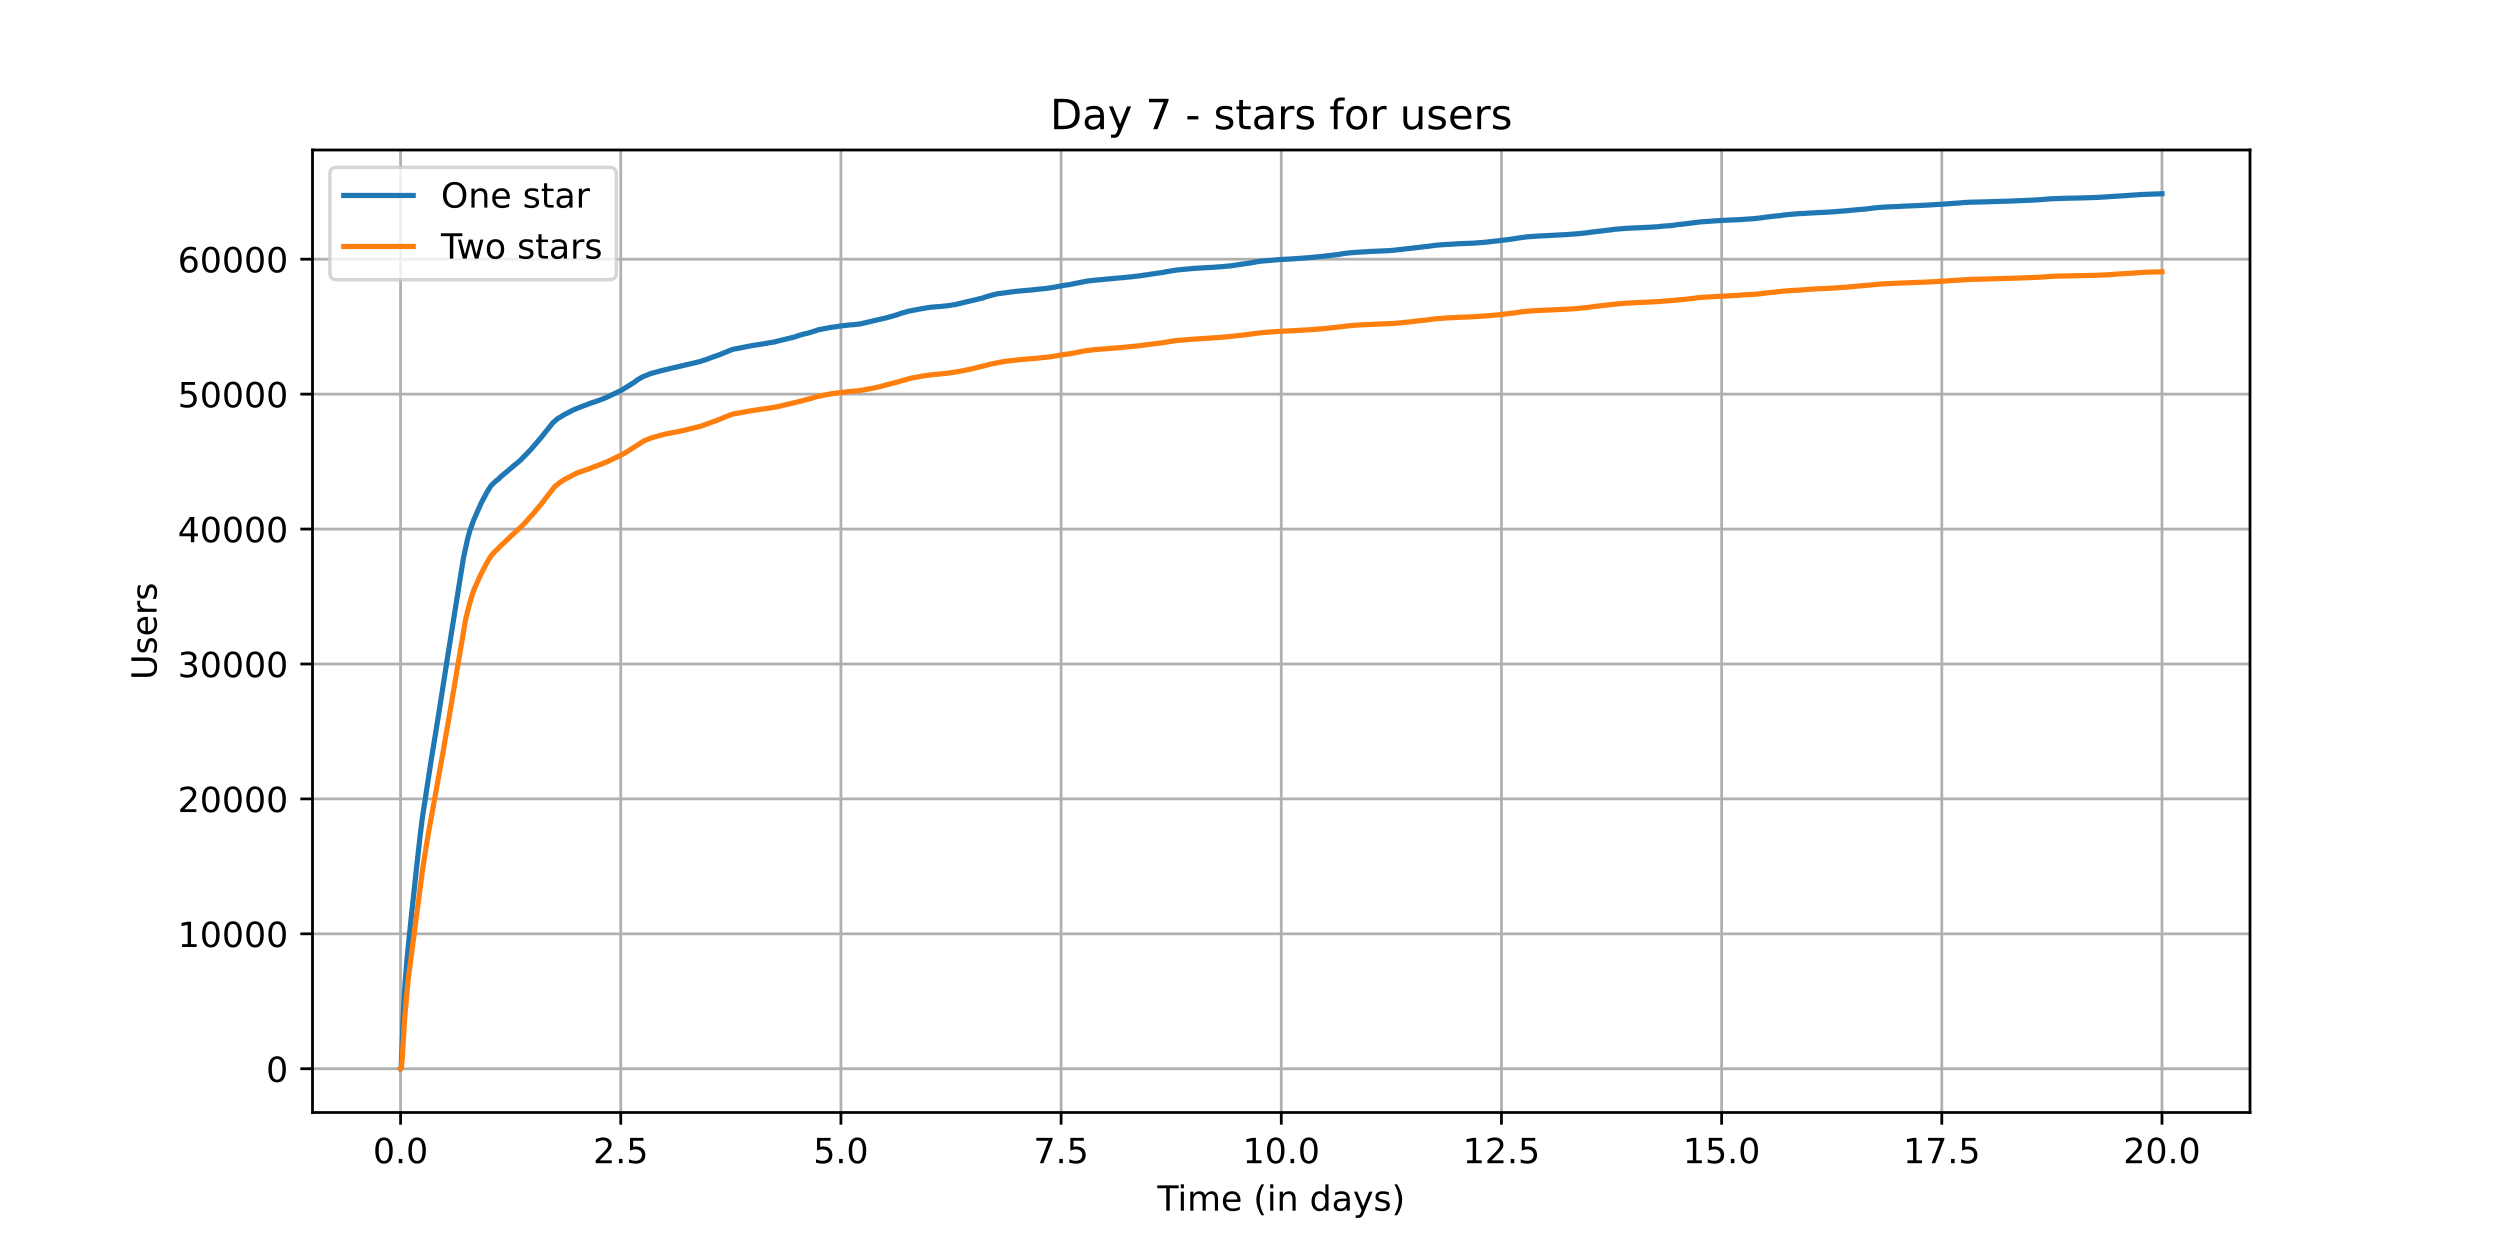 <?xml version="1.0" encoding="utf-8" standalone="no"?>
<!DOCTYPE svg PUBLIC "-//W3C//DTD SVG 1.1//EN"
  "http://www.w3.org/Graphics/SVG/1.1/DTD/svg11.dtd">
<!-- Created with matplotlib (https://matplotlib.org/) -->
<svg height="360pt" version="1.1" viewBox="0 0 720 360" width="720pt" xmlns="http://www.w3.org/2000/svg" xmlns:xlink="http://www.w3.org/1999/xlink">
 <defs>
  <style type="text/css">*{stroke-linecap:butt;stroke-linejoin:round;}</style>
 </defs>
 <g id="figure_1">
  <g id="patch_1">
   <path d="M 0 360 
L 720 360 
L 720 0 
L 0 0 
z
" style="fill:#ffffff;"/>
  </g>
  <g id="axes_1">
   <g id="patch_2">
    <path d="M 90 320.4 
L 648 320.4 
L 648 43.2 
L 90 43.2 
z
" style="fill:#ffffff;"/>
   </g>
   <g id="matplotlib.axis_1">
    <g id="xtick_1">
     <g id="line2d_1">
      <path clip-path="url(#p67cdfe0ce5)" d="M 115.364 320.4 
L 115.364 43.2 
" style="fill:none;stroke:#b0b0b0;stroke-linecap:square;stroke-width:0.8;"/>
     </g>
     <g id="line2d_2">
      <defs>
       <path d="M 0 0 
L 0 3.5 
" id="mdf07fe113f" style="stroke:#000000;stroke-width:0.8;"/>
      </defs>
      <g>
       <use style="stroke:#000000;stroke-width:0.8;" x="115.364" xlink:href="#mdf07fe113f" y="320.4"/>
      </g>
     </g>
     <g id="text_1">
      <!-- 0.0 -->
      <g transform="translate(107.412 334.998)scale(0.1 -0.1)">
       <defs>
        <path d="M 31.781 66.406 
Q 24.172 66.406 20.328 58.906 
Q 16.5 51.422 16.5 36.375 
Q 16.5 21.391 20.328 13.891 
Q 24.172 6.391 31.781 6.391 
Q 39.453 6.391 43.281 13.891 
Q 47.125 21.391 47.125 36.375 
Q 47.125 51.422 43.281 58.906 
Q 39.453 66.406 31.781 66.406 
z
M 31.781 74.219 
Q 44.047 74.219 50.516 64.516 
Q 56.984 54.828 56.984 36.375 
Q 56.984 17.969 50.516 8.266 
Q 44.047 -1.422 31.781 -1.422 
Q 19.531 -1.422 13.062 8.266 
Q 6.594 17.969 6.594 36.375 
Q 6.594 54.828 13.062 64.516 
Q 19.531 74.219 31.781 74.219 
z
" id="DejaVuSans-48"/>
        <path d="M 10.688 12.406 
L 21 12.406 
L 21 0 
L 10.688 0 
z
" id="DejaVuSans-46"/>
       </defs>
       <use xlink:href="#DejaVuSans-48"/>
       <use x="63.623" xlink:href="#DejaVuSans-46"/>
       <use x="95.41" xlink:href="#DejaVuSans-48"/>
      </g>
     </g>
    </g>
    <g id="xtick_2">
     <g id="line2d_3">
      <path clip-path="url(#p67cdfe0ce5)" d="M 178.774 320.4 
L 178.774 43.2 
" style="fill:none;stroke:#b0b0b0;stroke-linecap:square;stroke-width:0.8;"/>
     </g>
     <g id="line2d_4">
      <g>
       <use style="stroke:#000000;stroke-width:0.8;" x="178.774" xlink:href="#mdf07fe113f" y="320.4"/>
      </g>
     </g>
     <g id="text_2">
      <!-- 2.5 -->
      <g transform="translate(170.823 334.998)scale(0.1 -0.1)">
       <defs>
        <path d="M 19.188 8.297 
L 53.609 8.297 
L 53.609 0 
L 7.328 0 
L 7.328 8.297 
Q 12.938 14.109 22.625 23.891 
Q 32.328 33.688 34.812 36.531 
Q 39.547 41.844 41.422 45.531 
Q 43.312 49.219 43.312 52.781 
Q 43.312 58.594 39.234 62.25 
Q 35.156 65.922 28.609 65.922 
Q 23.969 65.922 18.812 64.312 
Q 13.672 62.703 7.812 59.422 
L 7.812 69.391 
Q 13.766 71.781 18.938 73 
Q 24.125 74.219 28.422 74.219 
Q 39.75 74.219 46.484 68.547 
Q 53.219 62.891 53.219 53.422 
Q 53.219 48.922 51.531 44.891 
Q 49.859 40.875 45.406 35.406 
Q 44.188 33.984 37.641 27.219 
Q 31.109 20.453 19.188 8.297 
z
" id="DejaVuSans-50"/>
        <path d="M 10.797 72.906 
L 49.516 72.906 
L 49.516 64.594 
L 19.828 64.594 
L 19.828 46.734 
Q 21.969 47.469 24.109 47.828 
Q 26.266 48.188 28.422 48.188 
Q 40.625 48.188 47.75 41.5 
Q 54.891 34.812 54.891 23.391 
Q 54.891 11.625 47.562 5.094 
Q 40.234 -1.422 26.906 -1.422 
Q 22.312 -1.422 17.547 -0.641 
Q 12.797 0.141 7.719 1.703 
L 7.719 11.625 
Q 12.109 9.234 16.797 8.062 
Q 21.484 6.891 26.703 6.891 
Q 35.156 6.891 40.078 11.328 
Q 45.016 15.766 45.016 23.391 
Q 45.016 31 40.078 35.438 
Q 35.156 39.891 26.703 39.891 
Q 22.75 39.891 18.812 39.016 
Q 14.891 38.141 10.797 36.281 
z
" id="DejaVuSans-53"/>
       </defs>
       <use xlink:href="#DejaVuSans-50"/>
       <use x="63.623" xlink:href="#DejaVuSans-46"/>
       <use x="95.41" xlink:href="#DejaVuSans-53"/>
      </g>
     </g>
    </g>
    <g id="xtick_3">
     <g id="line2d_5">
      <path clip-path="url(#p67cdfe0ce5)" d="M 242.185 320.4 
L 242.185 43.2 
" style="fill:none;stroke:#b0b0b0;stroke-linecap:square;stroke-width:0.8;"/>
     </g>
     <g id="line2d_6">
      <g>
       <use style="stroke:#000000;stroke-width:0.8;" x="242.185" xlink:href="#mdf07fe113f" y="320.4"/>
      </g>
     </g>
     <g id="text_3">
      <!-- 5.0 -->
      <g transform="translate(234.234 334.998)scale(0.1 -0.1)">
       <use xlink:href="#DejaVuSans-53"/>
       <use x="63.623" xlink:href="#DejaVuSans-46"/>
       <use x="95.41" xlink:href="#DejaVuSans-48"/>
      </g>
     </g>
    </g>
    <g id="xtick_4">
     <g id="line2d_7">
      <path clip-path="url(#p67cdfe0ce5)" d="M 305.596 320.4 
L 305.596 43.2 
" style="fill:none;stroke:#b0b0b0;stroke-linecap:square;stroke-width:0.8;"/>
     </g>
     <g id="line2d_8">
      <g>
       <use style="stroke:#000000;stroke-width:0.8;" x="305.596" xlink:href="#mdf07fe113f" y="320.4"/>
      </g>
     </g>
     <g id="text_4">
      <!-- 7.5 -->
      <g transform="translate(297.644 334.998)scale(0.1 -0.1)">
       <defs>
        <path d="M 8.203 72.906 
L 55.078 72.906 
L 55.078 68.703 
L 28.609 0 
L 18.312 0 
L 43.219 64.594 
L 8.203 64.594 
z
" id="DejaVuSans-55"/>
       </defs>
       <use xlink:href="#DejaVuSans-55"/>
       <use x="63.623" xlink:href="#DejaVuSans-46"/>
       <use x="95.41" xlink:href="#DejaVuSans-53"/>
      </g>
     </g>
    </g>
    <g id="xtick_5">
     <g id="line2d_9">
      <path clip-path="url(#p67cdfe0ce5)" d="M 369.007 320.4 
L 369.007 43.2 
" style="fill:none;stroke:#b0b0b0;stroke-linecap:square;stroke-width:0.8;"/>
     </g>
     <g id="line2d_10">
      <g>
       <use style="stroke:#000000;stroke-width:0.8;" x="369.007" xlink:href="#mdf07fe113f" y="320.4"/>
      </g>
     </g>
     <g id="text_5">
      <!-- 10.0 -->
      <g transform="translate(357.874 334.998)scale(0.1 -0.1)">
       <defs>
        <path d="M 12.406 8.297 
L 28.516 8.297 
L 28.516 63.922 
L 10.984 60.406 
L 10.984 69.391 
L 28.422 72.906 
L 38.281 72.906 
L 38.281 8.297 
L 54.391 8.297 
L 54.391 0 
L 12.406 0 
z
" id="DejaVuSans-49"/>
       </defs>
       <use xlink:href="#DejaVuSans-49"/>
       <use x="63.623" xlink:href="#DejaVuSans-48"/>
       <use x="127.246" xlink:href="#DejaVuSans-46"/>
       <use x="159.033" xlink:href="#DejaVuSans-48"/>
      </g>
     </g>
    </g>
    <g id="xtick_6">
     <g id="line2d_11">
      <path clip-path="url(#p67cdfe0ce5)" d="M 432.417 320.4 
L 432.417 43.2 
" style="fill:none;stroke:#b0b0b0;stroke-linecap:square;stroke-width:0.8;"/>
     </g>
     <g id="line2d_12">
      <g>
       <use style="stroke:#000000;stroke-width:0.8;" x="432.417" xlink:href="#mdf07fe113f" y="320.4"/>
      </g>
     </g>
     <g id="text_6">
      <!-- 12.5 -->
      <g transform="translate(421.285 334.998)scale(0.1 -0.1)">
       <use xlink:href="#DejaVuSans-49"/>
       <use x="63.623" xlink:href="#DejaVuSans-50"/>
       <use x="127.246" xlink:href="#DejaVuSans-46"/>
       <use x="159.033" xlink:href="#DejaVuSans-53"/>
      </g>
     </g>
    </g>
    <g id="xtick_7">
     <g id="line2d_13">
      <path clip-path="url(#p67cdfe0ce5)" d="M 495.828 320.4 
L 495.828 43.2 
" style="fill:none;stroke:#b0b0b0;stroke-linecap:square;stroke-width:0.8;"/>
     </g>
     <g id="line2d_14">
      <g>
       <use style="stroke:#000000;stroke-width:0.8;" x="495.828" xlink:href="#mdf07fe113f" y="320.4"/>
      </g>
     </g>
     <g id="text_7">
      <!-- 15.0 -->
      <g transform="translate(484.695 334.998)scale(0.1 -0.1)">
       <use xlink:href="#DejaVuSans-49"/>
       <use x="63.623" xlink:href="#DejaVuSans-53"/>
       <use x="127.246" xlink:href="#DejaVuSans-46"/>
       <use x="159.033" xlink:href="#DejaVuSans-48"/>
      </g>
     </g>
    </g>
    <g id="xtick_8">
     <g id="line2d_15">
      <path clip-path="url(#p67cdfe0ce5)" d="M 559.239 320.4 
L 559.239 43.2 
" style="fill:none;stroke:#b0b0b0;stroke-linecap:square;stroke-width:0.8;"/>
     </g>
     <g id="line2d_16">
      <g>
       <use style="stroke:#000000;stroke-width:0.8;" x="559.239" xlink:href="#mdf07fe113f" y="320.4"/>
      </g>
     </g>
     <g id="text_8">
      <!-- 17.5 -->
      <g transform="translate(548.106 334.998)scale(0.1 -0.1)">
       <use xlink:href="#DejaVuSans-49"/>
       <use x="63.623" xlink:href="#DejaVuSans-55"/>
       <use x="127.246" xlink:href="#DejaVuSans-46"/>
       <use x="159.033" xlink:href="#DejaVuSans-53"/>
      </g>
     </g>
    </g>
    <g id="xtick_9">
     <g id="line2d_17">
      <path clip-path="url(#p67cdfe0ce5)" d="M 622.65 320.4 
L 622.65 43.2 
" style="fill:none;stroke:#b0b0b0;stroke-linecap:square;stroke-width:0.8;"/>
     </g>
     <g id="line2d_18">
      <g>
       <use style="stroke:#000000;stroke-width:0.8;" x="622.65" xlink:href="#mdf07fe113f" y="320.4"/>
      </g>
     </g>
     <g id="text_9">
      <!-- 20.0 -->
      <g transform="translate(611.517 334.998)scale(0.1 -0.1)">
       <use xlink:href="#DejaVuSans-50"/>
       <use x="63.623" xlink:href="#DejaVuSans-48"/>
       <use x="127.246" xlink:href="#DejaVuSans-46"/>
       <use x="159.033" xlink:href="#DejaVuSans-48"/>
      </g>
     </g>
    </g>
    <g id="text_10">
     <!-- Time (in days) -->
     <g transform="translate(333.327 348.677)scale(0.1 -0.1)">
      <defs>
       <path d="M -0.297 72.906 
L 61.375 72.906 
L 61.375 64.594 
L 35.5 64.594 
L 35.5 0 
L 25.594 0 
L 25.594 64.594 
L -0.297 64.594 
z
" id="DejaVuSans-84"/>
       <path d="M 9.422 54.688 
L 18.406 54.688 
L 18.406 0 
L 9.422 0 
z
M 9.422 75.984 
L 18.406 75.984 
L 18.406 64.594 
L 9.422 64.594 
z
" id="DejaVuSans-105"/>
       <path d="M 52 44.188 
Q 55.375 50.25 60.062 53.125 
Q 64.75 56 71.094 56 
Q 79.641 56 84.281 50.016 
Q 88.922 44.047 88.922 33.016 
L 88.922 0 
L 79.891 0 
L 79.891 32.719 
Q 79.891 40.578 77.094 44.375 
Q 74.312 48.188 68.609 48.188 
Q 61.625 48.188 57.562 43.547 
Q 53.516 38.922 53.516 30.906 
L 53.516 0 
L 44.484 0 
L 44.484 32.719 
Q 44.484 40.625 41.703 44.406 
Q 38.922 48.188 33.109 48.188 
Q 26.219 48.188 22.156 43.531 
Q 18.109 38.875 18.109 30.906 
L 18.109 0 
L 9.078 0 
L 9.078 54.688 
L 18.109 54.688 
L 18.109 46.188 
Q 21.188 51.219 25.484 53.609 
Q 29.781 56 35.688 56 
Q 41.656 56 45.828 52.969 
Q 50 49.953 52 44.188 
z
" id="DejaVuSans-109"/>
       <path d="M 56.203 29.594 
L 56.203 25.203 
L 14.891 25.203 
Q 15.484 15.922 20.484 11.062 
Q 25.484 6.203 34.422 6.203 
Q 39.594 6.203 44.453 7.469 
Q 49.312 8.734 54.109 11.281 
L 54.109 2.781 
Q 49.266 0.734 44.188 -0.344 
Q 39.109 -1.422 33.891 -1.422 
Q 20.797 -1.422 13.156 6.188 
Q 5.516 13.812 5.516 26.812 
Q 5.516 40.234 12.766 48.109 
Q 20.016 56 32.328 56 
Q 43.359 56 49.781 48.891 
Q 56.203 41.797 56.203 29.594 
z
M 47.219 32.234 
Q 47.125 39.594 43.094 43.984 
Q 39.062 48.391 32.422 48.391 
Q 24.906 48.391 20.391 44.141 
Q 15.875 39.891 15.188 32.172 
z
" id="DejaVuSans-101"/>
       <path id="DejaVuSans-32"/>
       <path d="M 31 75.875 
Q 24.469 64.656 21.281 53.656 
Q 18.109 42.672 18.109 31.391 
Q 18.109 20.125 21.312 9.062 
Q 24.516 -2 31 -13.188 
L 23.188 -13.188 
Q 15.875 -1.703 12.234 9.375 
Q 8.594 20.453 8.594 31.391 
Q 8.594 42.281 12.203 53.312 
Q 15.828 64.359 23.188 75.875 
z
" id="DejaVuSans-40"/>
       <path d="M 54.891 33.016 
L 54.891 0 
L 45.906 0 
L 45.906 32.719 
Q 45.906 40.484 42.875 44.328 
Q 39.844 48.188 33.797 48.188 
Q 26.516 48.188 22.312 43.547 
Q 18.109 38.922 18.109 30.906 
L 18.109 0 
L 9.078 0 
L 9.078 54.688 
L 18.109 54.688 
L 18.109 46.188 
Q 21.344 51.125 25.703 53.562 
Q 30.078 56 35.797 56 
Q 45.219 56 50.047 50.172 
Q 54.891 44.344 54.891 33.016 
z
" id="DejaVuSans-110"/>
       <path d="M 45.406 46.391 
L 45.406 75.984 
L 54.391 75.984 
L 54.391 0 
L 45.406 0 
L 45.406 8.203 
Q 42.578 3.328 38.25 0.953 
Q 33.938 -1.422 27.875 -1.422 
Q 17.969 -1.422 11.734 6.484 
Q 5.516 14.406 5.516 27.297 
Q 5.516 40.188 11.734 48.094 
Q 17.969 56 27.875 56 
Q 33.938 56 38.25 53.625 
Q 42.578 51.266 45.406 46.391 
z
M 14.797 27.297 
Q 14.797 17.391 18.875 11.75 
Q 22.953 6.109 30.078 6.109 
Q 37.203 6.109 41.297 11.75 
Q 45.406 17.391 45.406 27.297 
Q 45.406 37.203 41.297 42.844 
Q 37.203 48.484 30.078 48.484 
Q 22.953 48.484 18.875 42.844 
Q 14.797 37.203 14.797 27.297 
z
" id="DejaVuSans-100"/>
       <path d="M 34.281 27.484 
Q 23.391 27.484 19.188 25 
Q 14.984 22.516 14.984 16.5 
Q 14.984 11.719 18.141 8.906 
Q 21.297 6.109 26.703 6.109 
Q 34.188 6.109 38.703 11.406 
Q 43.219 16.703 43.219 25.484 
L 43.219 27.484 
z
M 52.203 31.203 
L 52.203 0 
L 43.219 0 
L 43.219 8.297 
Q 40.141 3.328 35.547 0.953 
Q 30.953 -1.422 24.312 -1.422 
Q 15.922 -1.422 10.953 3.297 
Q 6 8.016 6 15.922 
Q 6 25.141 12.172 29.828 
Q 18.359 34.516 30.609 34.516 
L 43.219 34.516 
L 43.219 35.406 
Q 43.219 41.609 39.141 45 
Q 35.062 48.391 27.688 48.391 
Q 23 48.391 18.547 47.266 
Q 14.109 46.141 10.016 43.891 
L 10.016 52.203 
Q 14.938 54.109 19.578 55.047 
Q 24.219 56 28.609 56 
Q 40.484 56 46.344 49.844 
Q 52.203 43.703 52.203 31.203 
z
" id="DejaVuSans-97"/>
       <path d="M 32.172 -5.078 
Q 28.375 -14.844 24.75 -17.812 
Q 21.141 -20.797 15.094 -20.797 
L 7.906 -20.797 
L 7.906 -13.281 
L 13.188 -13.281 
Q 16.891 -13.281 18.938 -11.516 
Q 21 -9.766 23.484 -3.219 
L 25.094 0.875 
L 2.984 54.688 
L 12.5 54.688 
L 29.594 11.922 
L 46.688 54.688 
L 56.203 54.688 
z
" id="DejaVuSans-121"/>
       <path d="M 44.281 53.078 
L 44.281 44.578 
Q 40.484 46.531 36.375 47.5 
Q 32.281 48.484 27.875 48.484 
Q 21.188 48.484 17.844 46.438 
Q 14.5 44.391 14.5 40.281 
Q 14.5 37.156 16.891 35.375 
Q 19.281 33.594 26.516 31.984 
L 29.594 31.297 
Q 39.156 29.25 43.188 25.516 
Q 47.219 21.781 47.219 15.094 
Q 47.219 7.469 41.188 3.016 
Q 35.156 -1.422 24.609 -1.422 
Q 20.219 -1.422 15.453 -0.562 
Q 10.688 0.297 5.422 2 
L 5.422 11.281 
Q 10.406 8.688 15.234 7.391 
Q 20.062 6.109 24.812 6.109 
Q 31.156 6.109 34.562 8.281 
Q 37.984 10.453 37.984 14.406 
Q 37.984 18.062 35.516 20.016 
Q 33.062 21.969 24.703 23.781 
L 21.578 24.516 
Q 13.234 26.266 9.516 29.906 
Q 5.812 33.547 5.812 39.891 
Q 5.812 47.609 11.281 51.797 
Q 16.75 56 26.812 56 
Q 31.781 56 36.172 55.266 
Q 40.578 54.547 44.281 53.078 
z
" id="DejaVuSans-115"/>
       <path d="M 8.016 75.875 
L 15.828 75.875 
Q 23.141 64.359 26.781 53.312 
Q 30.422 42.281 30.422 31.391 
Q 30.422 20.453 26.781 9.375 
Q 23.141 -1.703 15.828 -13.188 
L 8.016 -13.188 
Q 14.5 -2 17.703 9.062 
Q 20.906 20.125 20.906 31.391 
Q 20.906 42.672 17.703 53.656 
Q 14.5 64.656 8.016 75.875 
z
" id="DejaVuSans-41"/>
      </defs>
      <use xlink:href="#DejaVuSans-84"/>
      <use x="57.959" xlink:href="#DejaVuSans-105"/>
      <use x="85.742" xlink:href="#DejaVuSans-109"/>
      <use x="183.154" xlink:href="#DejaVuSans-101"/>
      <use x="244.678" xlink:href="#DejaVuSans-32"/>
      <use x="276.465" xlink:href="#DejaVuSans-40"/>
      <use x="315.479" xlink:href="#DejaVuSans-105"/>
      <use x="343.262" xlink:href="#DejaVuSans-110"/>
      <use x="406.641" xlink:href="#DejaVuSans-32"/>
      <use x="438.428" xlink:href="#DejaVuSans-100"/>
      <use x="501.904" xlink:href="#DejaVuSans-97"/>
      <use x="563.184" xlink:href="#DejaVuSans-121"/>
      <use x="622.363" xlink:href="#DejaVuSans-115"/>
      <use x="674.463" xlink:href="#DejaVuSans-41"/>
     </g>
    </g>
   </g>
   <g id="matplotlib.axis_2">
    <g id="ytick_1">
     <g id="line2d_19">
      <path clip-path="url(#p67cdfe0ce5)" d="M 90 307.8 
L 648 307.8 
" style="fill:none;stroke:#b0b0b0;stroke-linecap:square;stroke-width:0.8;"/>
     </g>
     <g id="line2d_20">
      <defs>
       <path d="M 0 0 
L -3.5 0 
" id="m7ed2ce023f" style="stroke:#000000;stroke-width:0.8;"/>
      </defs>
      <g>
       <use style="stroke:#000000;stroke-width:0.8;" x="90" xlink:href="#m7ed2ce023f" y="307.8"/>
      </g>
     </g>
     <g id="text_11">
      <!-- 0 -->
      <g transform="translate(76.638 311.599)scale(0.1 -0.1)">
       <use xlink:href="#DejaVuSans-48"/>
      </g>
     </g>
    </g>
    <g id="ytick_2">
     <g id="line2d_21">
      <path clip-path="url(#p67cdfe0ce5)" d="M 90 268.942 
L 648 268.942 
" style="fill:none;stroke:#b0b0b0;stroke-linecap:square;stroke-width:0.8;"/>
     </g>
     <g id="line2d_22">
      <g>
       <use style="stroke:#000000;stroke-width:0.8;" x="90" xlink:href="#m7ed2ce023f" y="268.942"/>
      </g>
     </g>
     <g id="text_12">
      <!-- 10000 -->
      <g transform="translate(51.188 272.741)scale(0.1 -0.1)">
       <use xlink:href="#DejaVuSans-49"/>
       <use x="63.623" xlink:href="#DejaVuSans-48"/>
       <use x="127.246" xlink:href="#DejaVuSans-48"/>
       <use x="190.869" xlink:href="#DejaVuSans-48"/>
       <use x="254.492" xlink:href="#DejaVuSans-48"/>
      </g>
     </g>
    </g>
    <g id="ytick_3">
     <g id="line2d_23">
      <path clip-path="url(#p67cdfe0ce5)" d="M 90 230.083 
L 648 230.083 
" style="fill:none;stroke:#b0b0b0;stroke-linecap:square;stroke-width:0.8;"/>
     </g>
     <g id="line2d_24">
      <g>
       <use style="stroke:#000000;stroke-width:0.8;" x="90" xlink:href="#m7ed2ce023f" y="230.083"/>
      </g>
     </g>
     <g id="text_13">
      <!-- 20000 -->
      <g transform="translate(51.188 233.883)scale(0.1 -0.1)">
       <use xlink:href="#DejaVuSans-50"/>
       <use x="63.623" xlink:href="#DejaVuSans-48"/>
       <use x="127.246" xlink:href="#DejaVuSans-48"/>
       <use x="190.869" xlink:href="#DejaVuSans-48"/>
       <use x="254.492" xlink:href="#DejaVuSans-48"/>
      </g>
     </g>
    </g>
    <g id="ytick_4">
     <g id="line2d_25">
      <path clip-path="url(#p67cdfe0ce5)" d="M 90 191.225 
L 648 191.225 
" style="fill:none;stroke:#b0b0b0;stroke-linecap:square;stroke-width:0.8;"/>
     </g>
     <g id="line2d_26">
      <g>
       <use style="stroke:#000000;stroke-width:0.8;" x="90" xlink:href="#m7ed2ce023f" y="191.225"/>
      </g>
     </g>
     <g id="text_14">
      <!-- 30000 -->
      <g transform="translate(51.188 195.024)scale(0.1 -0.1)">
       <defs>
        <path d="M 40.578 39.312 
Q 47.656 37.797 51.625 33 
Q 55.609 28.219 55.609 21.188 
Q 55.609 10.406 48.188 4.484 
Q 40.766 -1.422 27.094 -1.422 
Q 22.516 -1.422 17.656 -0.516 
Q 12.797 0.391 7.625 2.203 
L 7.625 11.719 
Q 11.719 9.328 16.594 8.109 
Q 21.484 6.891 26.812 6.891 
Q 36.078 6.891 40.938 10.547 
Q 45.797 14.203 45.797 21.188 
Q 45.797 27.641 41.281 31.266 
Q 36.766 34.906 28.719 34.906 
L 20.219 34.906 
L 20.219 43.016 
L 29.109 43.016 
Q 36.375 43.016 40.234 45.922 
Q 44.094 48.828 44.094 54.297 
Q 44.094 59.906 40.109 62.906 
Q 36.141 65.922 28.719 65.922 
Q 24.656 65.922 20.016 65.031 
Q 15.375 64.156 9.812 62.312 
L 9.812 71.094 
Q 15.438 72.656 20.344 73.438 
Q 25.25 74.219 29.594 74.219 
Q 40.828 74.219 47.359 69.109 
Q 53.906 64.016 53.906 55.328 
Q 53.906 49.266 50.438 45.094 
Q 46.969 40.922 40.578 39.312 
z
" id="DejaVuSans-51"/>
       </defs>
       <use xlink:href="#DejaVuSans-51"/>
       <use x="63.623" xlink:href="#DejaVuSans-48"/>
       <use x="127.246" xlink:href="#DejaVuSans-48"/>
       <use x="190.869" xlink:href="#DejaVuSans-48"/>
       <use x="254.492" xlink:href="#DejaVuSans-48"/>
      </g>
     </g>
    </g>
    <g id="ytick_5">
     <g id="line2d_27">
      <path clip-path="url(#p67cdfe0ce5)" d="M 90 152.367 
L 648 152.367 
" style="fill:none;stroke:#b0b0b0;stroke-linecap:square;stroke-width:0.8;"/>
     </g>
     <g id="line2d_28">
      <g>
       <use style="stroke:#000000;stroke-width:0.8;" x="90" xlink:href="#m7ed2ce023f" y="152.367"/>
      </g>
     </g>
     <g id="text_15">
      <!-- 40000 -->
      <g transform="translate(51.188 156.166)scale(0.1 -0.1)">
       <defs>
        <path d="M 37.797 64.312 
L 12.891 25.391 
L 37.797 25.391 
z
M 35.203 72.906 
L 47.609 72.906 
L 47.609 25.391 
L 58.016 25.391 
L 58.016 17.188 
L 47.609 17.188 
L 47.609 0 
L 37.797 0 
L 37.797 17.188 
L 4.891 17.188 
L 4.891 26.703 
z
" id="DejaVuSans-52"/>
       </defs>
       <use xlink:href="#DejaVuSans-52"/>
       <use x="63.623" xlink:href="#DejaVuSans-48"/>
       <use x="127.246" xlink:href="#DejaVuSans-48"/>
       <use x="190.869" xlink:href="#DejaVuSans-48"/>
       <use x="254.492" xlink:href="#DejaVuSans-48"/>
      </g>
     </g>
    </g>
    <g id="ytick_6">
     <g id="line2d_29">
      <path clip-path="url(#p67cdfe0ce5)" d="M 90 113.508 
L 648 113.508 
" style="fill:none;stroke:#b0b0b0;stroke-linecap:square;stroke-width:0.8;"/>
     </g>
     <g id="line2d_30">
      <g>
       <use style="stroke:#000000;stroke-width:0.8;" x="90" xlink:href="#m7ed2ce023f" y="113.508"/>
      </g>
     </g>
     <g id="text_16">
      <!-- 50000 -->
      <g transform="translate(51.188 117.308)scale(0.1 -0.1)">
       <use xlink:href="#DejaVuSans-53"/>
       <use x="63.623" xlink:href="#DejaVuSans-48"/>
       <use x="127.246" xlink:href="#DejaVuSans-48"/>
       <use x="190.869" xlink:href="#DejaVuSans-48"/>
       <use x="254.492" xlink:href="#DejaVuSans-48"/>
      </g>
     </g>
    </g>
    <g id="ytick_7">
     <g id="line2d_31">
      <path clip-path="url(#p67cdfe0ce5)" d="M 90 74.65 
L 648 74.65 
" style="fill:none;stroke:#b0b0b0;stroke-linecap:square;stroke-width:0.8;"/>
     </g>
     <g id="line2d_32">
      <g>
       <use style="stroke:#000000;stroke-width:0.8;" x="90" xlink:href="#m7ed2ce023f" y="74.65"/>
      </g>
     </g>
     <g id="text_17">
      <!-- 60000 -->
      <g transform="translate(51.188 78.449)scale(0.1 -0.1)">
       <defs>
        <path d="M 33.016 40.375 
Q 26.375 40.375 22.484 35.828 
Q 18.609 31.297 18.609 23.391 
Q 18.609 15.531 22.484 10.953 
Q 26.375 6.391 33.016 6.391 
Q 39.656 6.391 43.531 10.953 
Q 47.406 15.531 47.406 23.391 
Q 47.406 31.297 43.531 35.828 
Q 39.656 40.375 33.016 40.375 
z
M 52.594 71.297 
L 52.594 62.312 
Q 48.875 64.062 45.094 64.984 
Q 41.312 65.922 37.594 65.922 
Q 27.828 65.922 22.672 59.328 
Q 17.531 52.734 16.797 39.406 
Q 19.672 43.656 24.016 45.922 
Q 28.375 48.188 33.594 48.188 
Q 44.578 48.188 50.953 41.516 
Q 57.328 34.859 57.328 23.391 
Q 57.328 12.156 50.688 5.359 
Q 44.047 -1.422 33.016 -1.422 
Q 20.359 -1.422 13.672 8.266 
Q 6.984 17.969 6.984 36.375 
Q 6.984 53.656 15.188 63.938 
Q 23.391 74.219 37.203 74.219 
Q 40.922 74.219 44.703 73.484 
Q 48.484 72.75 52.594 71.297 
z
" id="DejaVuSans-54"/>
       </defs>
       <use xlink:href="#DejaVuSans-54"/>
       <use x="63.623" xlink:href="#DejaVuSans-48"/>
       <use x="127.246" xlink:href="#DejaVuSans-48"/>
       <use x="190.869" xlink:href="#DejaVuSans-48"/>
       <use x="254.492" xlink:href="#DejaVuSans-48"/>
      </g>
     </g>
    </g>
    <g id="text_18">
     <!-- Users -->
     <g transform="translate(45.108 195.801)rotate(-90)scale(0.1 -0.1)">
      <defs>
       <path d="M 8.688 72.906 
L 18.609 72.906 
L 18.609 28.609 
Q 18.609 16.891 22.844 11.734 
Q 27.094 6.594 36.625 6.594 
Q 46.094 6.594 50.344 11.734 
Q 54.594 16.891 54.594 28.609 
L 54.594 72.906 
L 64.5 72.906 
L 64.5 27.391 
Q 64.5 13.141 57.438 5.859 
Q 50.391 -1.422 36.625 -1.422 
Q 22.797 -1.422 15.734 5.859 
Q 8.688 13.141 8.688 27.391 
z
" id="DejaVuSans-85"/>
       <path d="M 41.109 46.297 
Q 39.594 47.172 37.812 47.578 
Q 36.031 48 33.891 48 
Q 26.266 48 22.188 43.047 
Q 18.109 38.094 18.109 28.812 
L 18.109 0 
L 9.078 0 
L 9.078 54.688 
L 18.109 54.688 
L 18.109 46.188 
Q 20.953 51.172 25.484 53.578 
Q 30.031 56 36.531 56 
Q 37.453 56 38.578 55.875 
Q 39.703 55.766 41.062 55.516 
z
" id="DejaVuSans-114"/>
      </defs>
      <use xlink:href="#DejaVuSans-85"/>
      <use x="73.193" xlink:href="#DejaVuSans-115"/>
      <use x="125.293" xlink:href="#DejaVuSans-101"/>
      <use x="186.816" xlink:href="#DejaVuSans-114"/>
      <use x="227.93" xlink:href="#DejaVuSans-115"/>
     </g>
    </g>
   </g>
   <g id="line2d_33">
    <path clip-path="url(#p67cdfe0ce5)" d="M 115.364 307.8 
L 115.463 307.738 
L 115.532 307.205 
L 115.724 303.324 
L 116.161 291.911 
L 116.685 282.748 
L 117.208 276.34 
L 118.273 265.724 
L 118.622 262.46 
L 119.879 250.705 
L 120.996 240.711 
L 121.188 239.207 
L 121.572 235.994 
L 124.19 218.838 
L 124.924 214.369 
L 125.465 211.093 
L 126.321 205.75 
L 128.381 192.612 
L 128.695 190.545 
L 133.462 160.745 
L 134.667 155.2 
L 135.296 152.907 
L 136.343 149.965 
L 137.234 147.956 
L 137.81 146.616 
L 138.316 145.504 
L 138.578 144.894 
L 139.363 143.402 
L 139.59 143.002 
L 140.166 141.883 
L 140.655 141.059 
L 141.475 139.812 
L 142.61 138.72 
L 143.606 137.919 
L 144.184 137.325 
L 144.36 137.154 
L 144.535 137.018 
L 145.428 136.283 
L 149.007 133.268 
L 149.391 132.98 
L 150.247 132.184 
L 150.421 131.986 
L 151.818 130.575 
L 151.94 130.435 
L 152.569 129.778 
L 152.901 129.44 
L 153.285 128.974 
L 153.39 128.869 
L 155.782 126.075 
L 156.166 125.609 
L 156.393 125.329 
L 156.899 124.661 
L 157.336 124.132 
L 159.291 121.673 
L 159.518 121.513 
L 159.815 121.241 
L 160.077 121.016 
L 160.409 120.697 
L 162.539 119.396 
L 164.408 118.436 
L 164.705 118.269 
L 165.35 117.966 
L 168.335 116.765 
L 168.702 116.656 
L 169.365 116.396 
L 169.819 116.221 
L 170.098 116.116 
L 170.36 116.023 
L 171.53 115.653 
L 171.809 115.541 
L 172.629 115.253 
L 173.066 115.09 
L 173.746 114.83 
L 174.305 114.589 
L 174.62 114.48 
L 175.021 114.258 
L 175.213 114.161 
L 175.475 114.072 
L 179.003 112.37 
L 181.308 110.948 
L 181.622 110.773 
L 182.286 110.326 
L 182.862 109.957 
L 183.246 109.615 
L 183.595 109.428 
L 183.84 109.238 
L 185.15 108.488 
L 187.524 107.544 
L 187.943 107.435 
L 190.038 106.868 
L 190.283 106.794 
L 190.719 106.685 
L 201.575 104.136 
L 202.012 103.977 
L 202.378 103.879 
L 202.675 103.751 
L 203.129 103.646 
L 203.583 103.467 
L 203.845 103.363 
L 205.574 102.718 
L 206.675 102.372 
L 207.024 102.205 
L 207.356 102.096 
L 210.745 100.72 
L 211.06 100.615 
L 211.601 100.487 
L 212.265 100.378 
L 216.77 99.496 
L 217.539 99.387 
L 219.337 99.104 
L 220 98.999 
L 220.384 98.944 
L 220.908 98.839 
L 221.379 98.746 
L 222.113 98.641 
L 222.532 98.571 
L 223.125 98.47 
L 223.474 98.365 
L 223.823 98.264 
L 224.12 98.194 
L 229.082 96.99 
L 229.344 96.862 
L 230.426 96.496 
L 230.932 96.391 
L 231.229 96.275 
L 231.647 96.174 
L 231.857 96.127 
L 232.398 96.018 
L 233.882 95.583 
L 234.145 95.494 
L 235.21 95.148 
L 235.646 94.985 
L 239.313 94.289 
L 240.169 94.18 
L 240.553 94.13 
L 242.264 93.858 
L 243.381 93.749 
L 244.568 93.594 
L 245.999 93.485 
L 246.994 93.376 
L 247.851 93.267 
L 255.584 91.449 
L 256.422 91.196 
L 256.928 91.087 
L 258.272 90.679 
L 259.599 90.205 
L 261.345 89.716 
L 261.589 89.634 
L 265.307 88.927 
L 265.935 88.818 
L 267.735 88.526 
L 268.764 88.418 
L 269.55 88.355 
L 270.999 88.247 
L 271.959 88.142 
L 273.059 88.033 
L 274.822 87.749 
L 275.398 87.64 
L 283.096 85.806 
L 283.306 85.729 
L 283.55 85.628 
L 283.76 85.546 
L 285.348 85.091 
L 285.575 85.025 
L 286.012 84.924 
L 286.343 84.831 
L 286.815 84.722 
L 287.321 84.613 
L 288.124 84.509 
L 288.56 84.435 
L 289.625 84.306 
L 290.288 84.198 
L 291.563 84.027 
L 292.593 83.922 
L 292.959 83.879 
L 293.867 83.79 
L 295.071 83.685 
L 295.42 83.646 
L 296.834 83.537 
L 297.725 83.452 
L 298.475 83.343 
L 299.313 83.269 
L 300.466 83.16 
L 301.373 83.067 
L 302.126 82.958 
L 303.976 82.655 
L 304.448 82.546 
L 306.944 82.107 
L 307.87 81.998 
L 308.411 81.878 
L 312.794 81.007 
L 313.527 80.899 
L 314.418 80.809 
L 315.221 80.7 
L 316.041 80.627 
L 317.42 80.518 
L 318.468 80.393 
L 319.83 80.285 
L 320.196 80.238 
L 321.49 80.129 
L 322.417 80.036 
L 323.709 79.927 
L 324.652 79.83 
L 325.804 79.725 
L 326.188 79.675 
L 327.218 79.554 
L 328.161 79.445 
L 329.679 79.216 
L 330.447 79.111 
L 330.849 79.053 
L 331.495 78.944 
L 331.879 78.89 
L 332.699 78.785 
L 333.171 78.695 
L 333.957 78.59 
L 334.253 78.575 
L 334.83 78.47 
L 335.267 78.396 
L 335.721 78.291 
L 336 78.229 
L 336.733 78.12 
L 338.829 77.77 
L 339.981 77.662 
L 340.942 77.557 
L 342.286 77.448 
L 343.193 77.359 
L 344.555 77.25 
L 345.218 77.215 
L 347.051 77.106 
L 347.365 77.083 
L 349.582 76.974 
L 349.809 76.947 
L 351.223 76.838 
L 351.921 76.795 
L 353.057 76.686 
L 353.877 76.616 
L 354.994 76.508 
L 355.483 76.407 
L 356.181 76.298 
L 357.596 76.092 
L 358.364 75.983 
L 359.814 75.773 
L 360.495 75.664 
L 360.775 75.602 
L 361.386 75.493 
L 361.665 75.435 
L 363.132 75.217 
L 364.284 75.109 
L 365.018 75.058 
L 366.328 74.949 
L 367.253 74.856 
L 368.631 74.747 
L 369.312 74.708 
L 371.443 74.604 
L 371.757 74.584 
L 372.473 74.541 
L 373.748 74.436 
L 374.045 74.421 
L 375.581 74.312 
L 376.314 74.262 
L 377.659 74.153 
L 378.636 74.044 
L 379.771 73.935 
L 380.103 73.904 
L 381.255 73.795 
L 382.494 73.628 
L 383.559 73.519 
L 384.59 73.403 
L 385.48 73.294 
L 385.777 73.228 
L 386.179 73.166 
L 386.755 73.061 
L 387.156 72.999 
L 388.135 72.89 
L 389.165 72.773 
L 390.684 72.665 
L 391.452 72.606 
L 393.599 72.497 
L 394.384 72.431 
L 396.915 72.323 
L 397.544 72.295 
L 400.022 72.187 
L 400.808 72.12 
L 401.978 72.012 
L 403.078 71.876 
L 404.055 71.771 
L 404.456 71.712 
L 405.434 71.604 
L 406.534 71.495 
L 407.651 71.355 
L 408.681 71.246 
L 408.925 71.211 
L 409.729 71.106 
L 410.096 71.06 
L 411.283 70.951 
L 412.768 70.729 
L 413.624 70.621 
L 414.41 70.554 
L 415.876 70.446 
L 416.051 70.426 
L 418.268 70.317 
L 419.036 70.255 
L 421.114 70.146 
L 421.69 70.131 
L 424.553 70.022 
L 425.39 69.944 
L 426.84 69.836 
L 427.555 69.785 
L 428.533 69.676 
L 429.458 69.579 
L 430.33 69.47 
L 431.291 69.369 
L 432.146 69.264 
L 432.548 69.206 
L 433.473 69.109 
L 434.416 69 
L 434.817 68.938 
L 436.231 68.732 
L 436.807 68.623 
L 438.361 68.394 
L 439.268 68.285 
L 440.333 68.161 
L 441.974 68.052 
L 442.707 67.998 
L 444.889 67.889 
L 445.552 67.854 
L 447.577 67.745 
L 448.241 67.71 
L 450.248 67.601 
L 450.911 67.566 
L 452.535 67.457 
L 452.884 67.423 
L 453.547 67.384 
L 454.822 67.275 
L 455.799 67.166 
L 456.934 67.065 
L 457.213 67.007 
L 458.557 66.82 
L 459.57 66.711 
L 460.53 66.606 
L 461.473 66.498 
L 461.874 66.436 
L 462.73 66.327 
L 463.096 66.284 
L 464.109 66.171 
L 464.737 66.062 
L 465.592 65.985 
L 466.936 65.88 
L 467.303 65.837 
L 469.031 65.728 
L 469.694 65.693 
L 472.208 65.585 
L 472.871 65.55 
L 475.176 65.441 
L 475.874 65.394 
L 477.516 65.285 
L 478.528 65.169 
L 479.942 65.06 
L 480.588 65.029 
L 481.583 64.92 
L 482.979 64.718 
L 483.747 64.609 
L 484.044 64.598 
L 485.092 64.493 
L 485.476 64.442 
L 486.227 64.337 
L 486.593 64.294 
L 487.484 64.186 
L 488.549 64.057 
L 489.335 63.952 
L 489.597 63.91 
L 491.273 63.801 
L 491.587 63.781 
L 493.089 63.673 
L 493.822 63.618 
L 495.621 63.509 
L 496.336 63.459 
L 498.728 63.35 
L 499.304 63.335 
L 501.328 63.226 
L 501.643 63.203 
L 503.37 63.094 
L 503.702 63.067 
L 505.308 62.962 
L 505.709 62.899 
L 506.757 62.791 
L 508.031 62.616 
L 508.747 62.507 
L 509.777 62.39 
L 510.825 62.282 
L 511.209 62.227 
L 512.518 62.122 
L 512.763 62.087 
L 513.304 61.978 
L 514.247 61.877 
L 515.155 61.769 
L 515.47 61.745 
L 516.814 61.64 
L 517.146 61.613 
L 517.949 61.547 
L 520.148 61.438 
L 520.515 61.396 
L 522.609 61.287 
L 523.308 61.244 
L 525.856 61.135 
L 526.572 61.089 
L 528.3 60.98 
L 529.222 60.887 
L 530.758 60.778 
L 531.421 60.739 
L 532.381 60.63 
L 533.254 60.548 
L 534.493 60.44 
L 535.419 60.346 
L 536.973 60.238 
L 537.304 60.207 
L 538.125 60.105 
L 538.387 60.055 
L 539.277 59.95 
L 539.662 59.9 
L 540.657 59.791 
L 540.989 59.764 
L 542.613 59.655 
L 543.329 59.604 
L 546.035 59.495 
L 546.611 59.48 
L 548.252 59.371 
L 548.863 59.348 
L 551.359 59.239 
L 551.883 59.235 
L 553.855 59.126 
L 554.484 59.099 
L 556.369 58.99 
L 557.049 58.951 
L 558.812 58.843 
L 559.458 58.812 
L 560.68 58.707 
L 560.994 58.683 
L 562.496 58.574 
L 562.828 58.543 
L 564.644 58.438 
L 565.046 58.372 
L 566.879 58.264 
L 567.507 58.233 
L 572.046 58.124 
L 572.657 58.1 
L 576.114 57.992 
L 576.637 57.988 
L 579.727 57.883 
L 580.024 57.871 
L 582.485 57.762 
L 583.114 57.735 
L 585.627 57.626 
L 586.308 57.587 
L 588.036 57.479 
L 588.962 57.382 
L 590.272 57.273 
L 590.918 57.242 
L 593.956 57.133 
L 594.567 57.11 
L 599.838 57.001 
L 600.135 56.985 
L 603.399 56.876 
L 603.975 56.861 
L 605.791 56.752 
L 606.087 56.736 
L 607.623 56.628 
L 608.356 56.577 
L 610.102 56.468 
L 610.801 56.426 
L 612.355 56.321 
L 612.669 56.301 
L 614.17 56.192 
L 614.869 56.146 
L 616.474 56.041 
L 616.806 56.01 
L 619.773 55.901 
L 620.053 55.893 
L 622.636 55.8 
L 622.636 55.8 
" style="fill:none;stroke:#1f77b4;stroke-linecap:square;stroke-width:1.5;"/>
   </g>
   <g id="line2d_34">
    <path clip-path="url(#p67cdfe0ce5)" d="M 115.364 307.8 
L 115.532 307.711 
L 115.62 307.314 
L 115.847 304.684 
L 116.545 293.321 
L 117.523 282.387 
L 121.729 250.208 
L 122.968 242.468 
L 123.474 239.448 
L 127.456 217.427 
L 128.276 212.578 
L 129.236 207.138 
L 134.038 178.72 
L 134.667 176.059 
L 135.051 174.547 
L 135.627 172.495 
L 135.767 172.037 
L 136.378 170.148 
L 136.658 169.449 
L 137.024 168.652 
L 138.246 165.928 
L 138.438 165.505 
L 138.787 164.825 
L 139.119 164.203 
L 140.027 162.439 
L 140.987 160.745 
L 141.877 159.544 
L 142.768 158.604 
L 143.047 158.363 
L 143.501 157.947 
L 143.869 157.504 
L 146.458 155.075 
L 146.982 154.562 
L 150.508 151.302 
L 151.207 150.548 
L 151.538 150.195 
L 152.15 149.518 
L 152.551 149.033 
L 153.424 148.108 
L 153.966 147.471 
L 154.193 147.191 
L 154.856 146.359 
L 154.978 146.231 
L 156.131 144.887 
L 156.638 144.187 
L 156.812 143.938 
L 159.693 140.231 
L 159.832 140.095 
L 160.199 139.788 
L 161.526 138.759 
L 162.103 138.386 
L 162.609 138.079 
L 164.408 137.154 
L 164.809 136.932 
L 165.106 136.754 
L 165.926 136.33 
L 166.433 136.12 
L 166.59 136.081 
L 167.585 135.755 
L 167.882 135.646 
L 168.597 135.378 
L 169.679 135.009 
L 169.976 134.904 
L 170.447 134.721 
L 170.622 134.62 
L 170.954 134.469 
L 171.757 134.228 
L 172.001 134.119 
L 172.56 133.882 
L 172.909 133.773 
L 173.136 133.684 
L 173.642 133.47 
L 173.904 133.342 
L 174.27 133.225 
L 174.549 133.116 
L 174.864 132.98 
L 178.601 131.193 
L 178.898 131.022 
L 179.283 130.828 
L 179.597 130.684 
L 179.946 130.493 
L 185.376 127.027 
L 185.604 126.93 
L 185.883 126.779 
L 186.651 126.495 
L 187.123 126.308 
L 187.42 126.203 
L 187.647 126.099 
L 188.048 125.99 
L 188.869 125.749 
L 190.876 125.197 
L 191.243 125.077 
L 195.455 124.261 
L 196.071 124.152 
L 201.68 122.78 
L 202.989 122.322 
L 203.81 122.03 
L 205.242 121.517 
L 206.028 121.245 
L 206.22 121.171 
L 210.064 119.594 
L 211.165 119.236 
L 211.689 119.12 
L 212.317 119.015 
L 212.702 118.96 
L 213.278 118.851 
L 215.775 118.412 
L 216.299 118.304 
L 217.783 118.082 
L 218.324 117.973 
L 218.726 117.915 
L 219.634 117.806 
L 220.821 117.655 
L 221.467 117.546 
L 223.631 117.181 
L 224.12 117.072 
L 230.845 115.482 
L 231.054 115.413 
L 231.386 115.308 
L 232.032 115.137 
L 232.503 115.036 
L 232.87 114.919 
L 233.306 114.814 
L 233.603 114.744 
L 234.895 114.344 
L 235.28 114.216 
L 239.505 113.396 
L 240.344 113.287 
L 241.618 113.112 
L 242.508 113.003 
L 243.398 112.914 
L 244.131 112.805 
L 244.533 112.747 
L 245.982 112.638 
L 246.68 112.591 
L 247.694 112.483 
L 250.505 111.974 
L 251.011 111.865 
L 251.325 111.787 
L 252.023 111.682 
L 252.582 111.554 
L 253.088 111.445 
L 254.938 110.932 
L 255.13 110.854 
L 255.671 110.746 
L 258.796 109.945 
L 259.093 109.821 
L 261.03 109.281 
L 261.729 109.086 
L 262.147 108.981 
L 262.392 108.908 
L 265.464 108.34 
L 266.197 108.235 
L 266.633 108.158 
L 267.436 108.049 
L 268.712 107.874 
L 270.213 107.765 
L 271.313 107.633 
L 272.483 107.524 
L 272.884 107.466 
L 273.704 107.361 
L 273.984 107.303 
L 274.857 107.194 
L 275.258 107.136 
L 278.383 106.545 
L 279.012 106.436 
L 279.64 106.273 
L 285.087 104.94 
L 285.732 104.769 
L 289.084 104.128 
L 289.887 104.019 
L 290.865 103.91 
L 291.685 103.802 
L 292.017 103.774 
L 292.977 103.666 
L 293.902 103.569 
L 295.141 103.46 
L 296.014 103.374 
L 297.707 103.265 
L 298.528 103.195 
L 299.365 103.087 
L 300.361 102.978 
L 301.408 102.869 
L 302.353 102.768 
L 303.278 102.659 
L 303.802 102.539 
L 304.535 102.43 
L 306.77 102.041 
L 307.887 101.933 
L 311.99 101.124 
L 312.619 101.016 
L 312.986 100.969 
L 314.103 100.86 
L 314.557 100.778 
L 315.518 100.677 
L 316.827 100.569 
L 317.595 100.506 
L 319.114 100.398 
L 319.987 100.312 
L 321.63 100.203 
L 322.522 100.114 
L 323.797 100.005 
L 324.809 99.889 
L 326.066 99.78 
L 326.956 99.69 
L 327.899 99.586 
L 328.248 99.551 
L 328.999 99.446 
L 329.243 99.411 
L 330.011 99.302 
L 330.936 99.205 
L 331.582 99.096 
L 332.525 98.999 
L 333.398 98.894 
L 333.817 98.828 
L 334.742 98.719 
L 336.681 98.396 
L 337.292 98.288 
L 338.776 98.066 
L 340.313 97.957 
L 341.081 97.899 
L 342.321 97.79 
L 343.019 97.748 
L 344.223 97.639 
L 344.904 97.596 
L 346.824 97.487 
L 347.61 97.425 
L 349.006 97.316 
L 349.704 97.27 
L 351.398 97.165 
L 351.747 97.13 
L 352.987 97.025 
L 353.354 96.982 
L 354.122 96.92 
L 355.029 96.811 
L 355.92 96.722 
L 356.757 96.613 
L 357.544 96.551 
L 358.487 96.442 
L 359.675 96.286 
L 360.53 96.178 
L 360.932 96.115 
L 361.683 96.007 
L 362.748 95.882 
L 363.761 95.774 
L 364.546 95.707 
L 365.908 95.599 
L 366.607 95.552 
L 368.457 95.443 
L 369.173 95.393 
L 371.425 95.284 
L 372.054 95.261 
L 373.905 95.152 
L 374.586 95.113 
L 376.541 95.004 
L 377.187 94.973 
L 378.444 94.864 
L 379.212 94.802 
L 380.766 94.693 
L 381.709 94.592 
L 382.721 94.483 
L 383.507 94.417 
L 384.415 94.309 
L 384.781 94.258 
L 385.777 94.149 
L 386.72 94.048 
L 387.524 93.939 
L 388.537 93.827 
L 389.567 93.722 
L 389.794 93.702 
L 391.417 93.597 
L 391.749 93.566 
L 394.541 93.458 
L 395.17 93.43 
L 397.23 93.322 
L 397.91 93.279 
L 401.175 93.17 
L 401.664 93.123 
L 402.467 93.053 
L 403.688 92.949 
L 404.072 92.894 
L 405.207 92.785 
L 405.556 92.746 
L 406.604 92.638 
L 407.79 92.482 
L 408.82 92.373 
L 409.904 92.245 
L 411.056 92.14 
L 411.353 92.074 
L 411.65 92.059 
L 412.384 91.95 
L 412.803 91.884 
L 413.834 91.775 
L 414.515 91.732 
L 415.981 91.623 
L 416.784 91.557 
L 419.333 91.449 
L 419.699 91.406 
L 422.58 91.301 
L 422.894 91.278 
L 425.303 91.169 
L 426.106 91.103 
L 427.712 90.998 
L 428.061 90.959 
L 429.388 90.85 
L 430.278 90.765 
L 431.797 90.656 
L 433.019 90.493 
L 433.857 90.384 
L 434.957 90.252 
L 436.039 90.147 
L 436.405 90.104 
L 438.396 89.778 
L 439.6 89.669 
L 440.508 89.576 
L 442.236 89.467 
L 442.952 89.416 
L 445.762 89.308 
L 446.408 89.276 
L 448.503 89.168 
L 449.148 89.137 
L 451.662 89.028 
L 452.011 88.993 
L 453.896 88.884 
L 454.804 88.795 
L 455.747 88.686 
L 456.532 88.62 
L 457.579 88.511 
L 457.963 88.46 
L 458.557 88.352 
L 458.767 88.305 
L 459.832 88.196 
L 460.984 88.049 
L 461.996 87.94 
L 462.992 87.831 
L 464.004 87.722 
L 464.999 87.613 
L 466.063 87.504 
L 466.954 87.419 
L 468.368 87.31 
L 468.996 87.283 
L 471.003 87.174 
L 471.719 87.128 
L 474.477 87.019 
L 475.193 86.972 
L 477.219 86.863 
L 477.848 86.836 
L 478.755 86.747 
L 480.221 86.642 
L 480.466 86.611 
L 482.141 86.502 
L 483.206 86.378 
L 484.376 86.269 
L 485.144 86.211 
L 486.139 86.102 
L 486.541 86.043 
L 487.554 85.935 
L 487.921 85.888 
L 488.741 85.779 
L 489.772 85.663 
L 491.273 85.554 
L 491.919 85.523 
L 493.892 85.414 
L 494.556 85.375 
L 496.668 85.266 
L 497.366 85.224 
L 499.6 85.115 
L 500.351 85.06 
L 501.782 84.952 
L 502.498 84.901 
L 504.714 84.792 
L 505.36 84.761 
L 506.39 84.652 
L 507.298 84.559 
L 508.031 84.45 
L 509.218 84.299 
L 510.528 84.194 
L 510.859 84.163 
L 511.68 84.054 
L 512.658 83.949 
L 513.619 83.84 
L 514.317 83.794 
L 515.592 83.685 
L 516.255 83.646 
L 518.211 83.537 
L 518.804 83.518 
L 519.991 83.409 
L 520.777 83.343 
L 522.47 83.234 
L 523.185 83.187 
L 525.821 83.079 
L 526.502 83.04 
L 528.632 82.931 
L 528.981 82.892 
L 530.322 82.791 
L 530.531 82.775 
L 532.294 82.667 
L 533.184 82.577 
L 534.319 82.468 
L 535.244 82.371 
L 536.606 82.266 
L 536.955 82.231 
L 538.352 82.127 
L 538.719 82.084 
L 539.557 82.006 
L 540.814 81.897 
L 541.094 81.843 
L 541.827 81.792 
L 543.835 81.684 
L 544.447 81.66 
L 546.978 81.555 
L 547.292 81.532 
L 550.05 81.423 
L 550.713 81.384 
L 553.838 81.276 
L 554.484 81.244 
L 556.857 81.136 
L 557.538 81.093 
L 559.197 80.984 
L 559.807 80.961 
L 561.134 80.852 
L 561.798 80.817 
L 563.666 80.708 
L 564.469 80.642 
L 566.46 80.533 
L 567.211 80.475 
L 571.505 80.366 
L 572.116 80.343 
L 575.957 80.238 
L 576.271 80.219 
L 580.39 80.11 
L 581.037 80.079 
L 584.353 79.97 
L 584.946 79.95 
L 587.46 79.842 
L 588.246 79.779 
L 589.661 79.671 
L 590.324 79.632 
L 592.315 79.523 
L 592.856 79.515 
L 597.988 79.406 
L 598.546 79.395 
L 603.678 79.286 
L 604.307 79.259 
L 606.593 79.15 
L 607.187 79.131 
L 608.479 79.026 
L 608.706 79.006 
L 610.242 78.897 
L 610.888 78.866 
L 612.494 78.757 
L 613.053 78.746 
L 614.642 78.637 
L 615.462 78.563 
L 617.12 78.454 
L 617.853 78.4 
L 622.095 78.291 
L 622.636 78.264 
L 622.636 78.264 
" style="fill:none;stroke:#ff7f0e;stroke-linecap:square;stroke-width:1.5;"/>
   </g>
   <g id="patch_3">
    <path d="M 90 320.4 
L 90 43.2 
" style="fill:none;stroke:#000000;stroke-linecap:square;stroke-linejoin:miter;stroke-width:0.8;"/>
   </g>
   <g id="patch_4">
    <path d="M 648 320.4 
L 648 43.2 
" style="fill:none;stroke:#000000;stroke-linecap:square;stroke-linejoin:miter;stroke-width:0.8;"/>
   </g>
   <g id="patch_5">
    <path d="M 90 320.4 
L 648 320.4 
" style="fill:none;stroke:#000000;stroke-linecap:square;stroke-linejoin:miter;stroke-width:0.8;"/>
   </g>
   <g id="patch_6">
    <path d="M 90 43.2 
L 648 43.2 
" style="fill:none;stroke:#000000;stroke-linecap:square;stroke-linejoin:miter;stroke-width:0.8;"/>
   </g>
   <g id="text_19">
    <!-- Day 7 - stars for users -->
    <g transform="translate(302.426 37.2)scale(0.12 -0.12)">
     <defs>
      <path d="M 19.672 64.797 
L 19.672 8.109 
L 31.594 8.109 
Q 46.688 8.109 53.688 14.938 
Q 60.688 21.781 60.688 36.531 
Q 60.688 51.172 53.688 57.984 
Q 46.688 64.797 31.594 64.797 
z
M 9.812 72.906 
L 30.078 72.906 
Q 51.266 72.906 61.172 64.094 
Q 71.094 55.281 71.094 36.531 
Q 71.094 17.672 61.125 8.828 
Q 51.172 0 30.078 0 
L 9.812 0 
z
" id="DejaVuSans-68"/>
      <path d="M 4.891 31.391 
L 31.203 31.391 
L 31.203 23.391 
L 4.891 23.391 
z
" id="DejaVuSans-45"/>
      <path d="M 18.312 70.219 
L 18.312 54.688 
L 36.812 54.688 
L 36.812 47.703 
L 18.312 47.703 
L 18.312 18.016 
Q 18.312 11.328 20.141 9.422 
Q 21.969 7.516 27.594 7.516 
L 36.812 7.516 
L 36.812 0 
L 27.594 0 
Q 17.188 0 13.234 3.875 
Q 9.281 7.766 9.281 18.016 
L 9.281 47.703 
L 2.688 47.703 
L 2.688 54.688 
L 9.281 54.688 
L 9.281 70.219 
z
" id="DejaVuSans-116"/>
      <path d="M 37.109 75.984 
L 37.109 68.5 
L 28.516 68.5 
Q 23.688 68.5 21.797 66.547 
Q 19.922 64.594 19.922 59.516 
L 19.922 54.688 
L 34.719 54.688 
L 34.719 47.703 
L 19.922 47.703 
L 19.922 0 
L 10.891 0 
L 10.891 47.703 
L 2.297 47.703 
L 2.297 54.688 
L 10.891 54.688 
L 10.891 58.5 
Q 10.891 67.625 15.141 71.797 
Q 19.391 75.984 28.609 75.984 
z
" id="DejaVuSans-102"/>
      <path d="M 30.609 48.391 
Q 23.391 48.391 19.188 42.75 
Q 14.984 37.109 14.984 27.297 
Q 14.984 17.484 19.156 11.844 
Q 23.344 6.203 30.609 6.203 
Q 37.797 6.203 41.984 11.859 
Q 46.188 17.531 46.188 27.297 
Q 46.188 37.016 41.984 42.703 
Q 37.797 48.391 30.609 48.391 
z
M 30.609 56 
Q 42.328 56 49.016 48.375 
Q 55.719 40.766 55.719 27.297 
Q 55.719 13.875 49.016 6.219 
Q 42.328 -1.422 30.609 -1.422 
Q 18.844 -1.422 12.172 6.219 
Q 5.516 13.875 5.516 27.297 
Q 5.516 40.766 12.172 48.375 
Q 18.844 56 30.609 56 
z
" id="DejaVuSans-111"/>
      <path d="M 8.5 21.578 
L 8.5 54.688 
L 17.484 54.688 
L 17.484 21.922 
Q 17.484 14.156 20.5 10.266 
Q 23.531 6.391 29.594 6.391 
Q 36.859 6.391 41.078 11.031 
Q 45.312 15.672 45.312 23.688 
L 45.312 54.688 
L 54.297 54.688 
L 54.297 0 
L 45.312 0 
L 45.312 8.406 
Q 42.047 3.422 37.719 1 
Q 33.406 -1.422 27.688 -1.422 
Q 18.266 -1.422 13.375 4.438 
Q 8.5 10.297 8.5 21.578 
z
M 31.109 56 
z
" id="DejaVuSans-117"/>
     </defs>
     <use xlink:href="#DejaVuSans-68"/>
     <use x="77.002" xlink:href="#DejaVuSans-97"/>
     <use x="138.281" xlink:href="#DejaVuSans-121"/>
     <use x="197.461" xlink:href="#DejaVuSans-32"/>
     <use x="229.248" xlink:href="#DejaVuSans-55"/>
     <use x="292.871" xlink:href="#DejaVuSans-32"/>
     <use x="324.658" xlink:href="#DejaVuSans-45"/>
     <use x="360.742" xlink:href="#DejaVuSans-32"/>
     <use x="392.529" xlink:href="#DejaVuSans-115"/>
     <use x="444.629" xlink:href="#DejaVuSans-116"/>
     <use x="483.838" xlink:href="#DejaVuSans-97"/>
     <use x="545.117" xlink:href="#DejaVuSans-114"/>
     <use x="586.23" xlink:href="#DejaVuSans-115"/>
     <use x="638.33" xlink:href="#DejaVuSans-32"/>
     <use x="670.117" xlink:href="#DejaVuSans-102"/>
     <use x="705.322" xlink:href="#DejaVuSans-111"/>
     <use x="766.504" xlink:href="#DejaVuSans-114"/>
     <use x="807.617" xlink:href="#DejaVuSans-32"/>
     <use x="839.404" xlink:href="#DejaVuSans-117"/>
     <use x="902.783" xlink:href="#DejaVuSans-115"/>
     <use x="954.883" xlink:href="#DejaVuSans-101"/>
     <use x="1016.406" xlink:href="#DejaVuSans-114"/>
     <use x="1057.52" xlink:href="#DejaVuSans-115"/>
    </g>
   </g>
   <g id="legend_1">
    <g id="patch_7">
     <path d="M 97 80.556 
L 175.511 80.556 
Q 177.511 80.556 177.511 78.556 
L 177.511 50.2 
Q 177.511 48.2 175.511 48.2 
L 97 48.2 
Q 95 48.2 95 50.2 
L 95 78.556 
Q 95 80.556 97 80.556 
z
" style="fill:#ffffff;opacity:0.8;stroke:#cccccc;stroke-linejoin:miter;"/>
    </g>
    <g id="line2d_35">
     <path d="M 99 56.298 
L 119 56.298 
" style="fill:none;stroke:#1f77b4;stroke-linecap:square;stroke-width:1.5;"/>
    </g>
    <g id="line2d_36"/>
    <g id="text_20">
     <!-- One star -->
     <g transform="translate(127 59.798)scale(0.1 -0.1)">
      <defs>
       <path d="M 39.406 66.219 
Q 28.656 66.219 22.328 58.203 
Q 16.016 50.203 16.016 36.375 
Q 16.016 22.609 22.328 14.594 
Q 28.656 6.594 39.406 6.594 
Q 50.141 6.594 56.422 14.594 
Q 62.703 22.609 62.703 36.375 
Q 62.703 50.203 56.422 58.203 
Q 50.141 66.219 39.406 66.219 
z
M 39.406 74.219 
Q 54.734 74.219 63.906 63.938 
Q 73.094 53.656 73.094 36.375 
Q 73.094 19.141 63.906 8.859 
Q 54.734 -1.422 39.406 -1.422 
Q 24.031 -1.422 14.812 8.828 
Q 5.609 19.094 5.609 36.375 
Q 5.609 53.656 14.812 63.938 
Q 24.031 74.219 39.406 74.219 
z
" id="DejaVuSans-79"/>
      </defs>
      <use xlink:href="#DejaVuSans-79"/>
      <use x="78.711" xlink:href="#DejaVuSans-110"/>
      <use x="142.09" xlink:href="#DejaVuSans-101"/>
      <use x="203.613" xlink:href="#DejaVuSans-32"/>
      <use x="235.4" xlink:href="#DejaVuSans-115"/>
      <use x="287.5" xlink:href="#DejaVuSans-116"/>
      <use x="326.709" xlink:href="#DejaVuSans-97"/>
      <use x="387.988" xlink:href="#DejaVuSans-114"/>
     </g>
    </g>
    <g id="line2d_37">
     <path d="M 99 70.977 
L 119 70.977 
" style="fill:none;stroke:#ff7f0e;stroke-linecap:square;stroke-width:1.5;"/>
    </g>
    <g id="line2d_38"/>
    <g id="text_21">
     <!-- Two stars -->
     <g transform="translate(127 74.477)scale(0.1 -0.1)">
      <defs>
       <path d="M 4.203 54.688 
L 13.188 54.688 
L 24.422 12.016 
L 35.594 54.688 
L 46.188 54.688 
L 57.422 12.016 
L 68.609 54.688 
L 77.594 54.688 
L 63.281 0 
L 52.688 0 
L 40.922 44.828 
L 29.109 0 
L 18.5 0 
z
" id="DejaVuSans-119"/>
      </defs>
      <use xlink:href="#DejaVuSans-84"/>
      <use x="44.584" xlink:href="#DejaVuSans-119"/>
      <use x="126.371" xlink:href="#DejaVuSans-111"/>
      <use x="187.553" xlink:href="#DejaVuSans-32"/>
      <use x="219.34" xlink:href="#DejaVuSans-115"/>
      <use x="271.439" xlink:href="#DejaVuSans-116"/>
      <use x="310.648" xlink:href="#DejaVuSans-97"/>
      <use x="371.928" xlink:href="#DejaVuSans-114"/>
      <use x="413.041" xlink:href="#DejaVuSans-115"/>
     </g>
    </g>
   </g>
  </g>
 </g>
 <defs>
  <clipPath id="p67cdfe0ce5">
   <rect height="277.2" width="558" x="90" y="43.2"/>
  </clipPath>
 </defs>
</svg>
